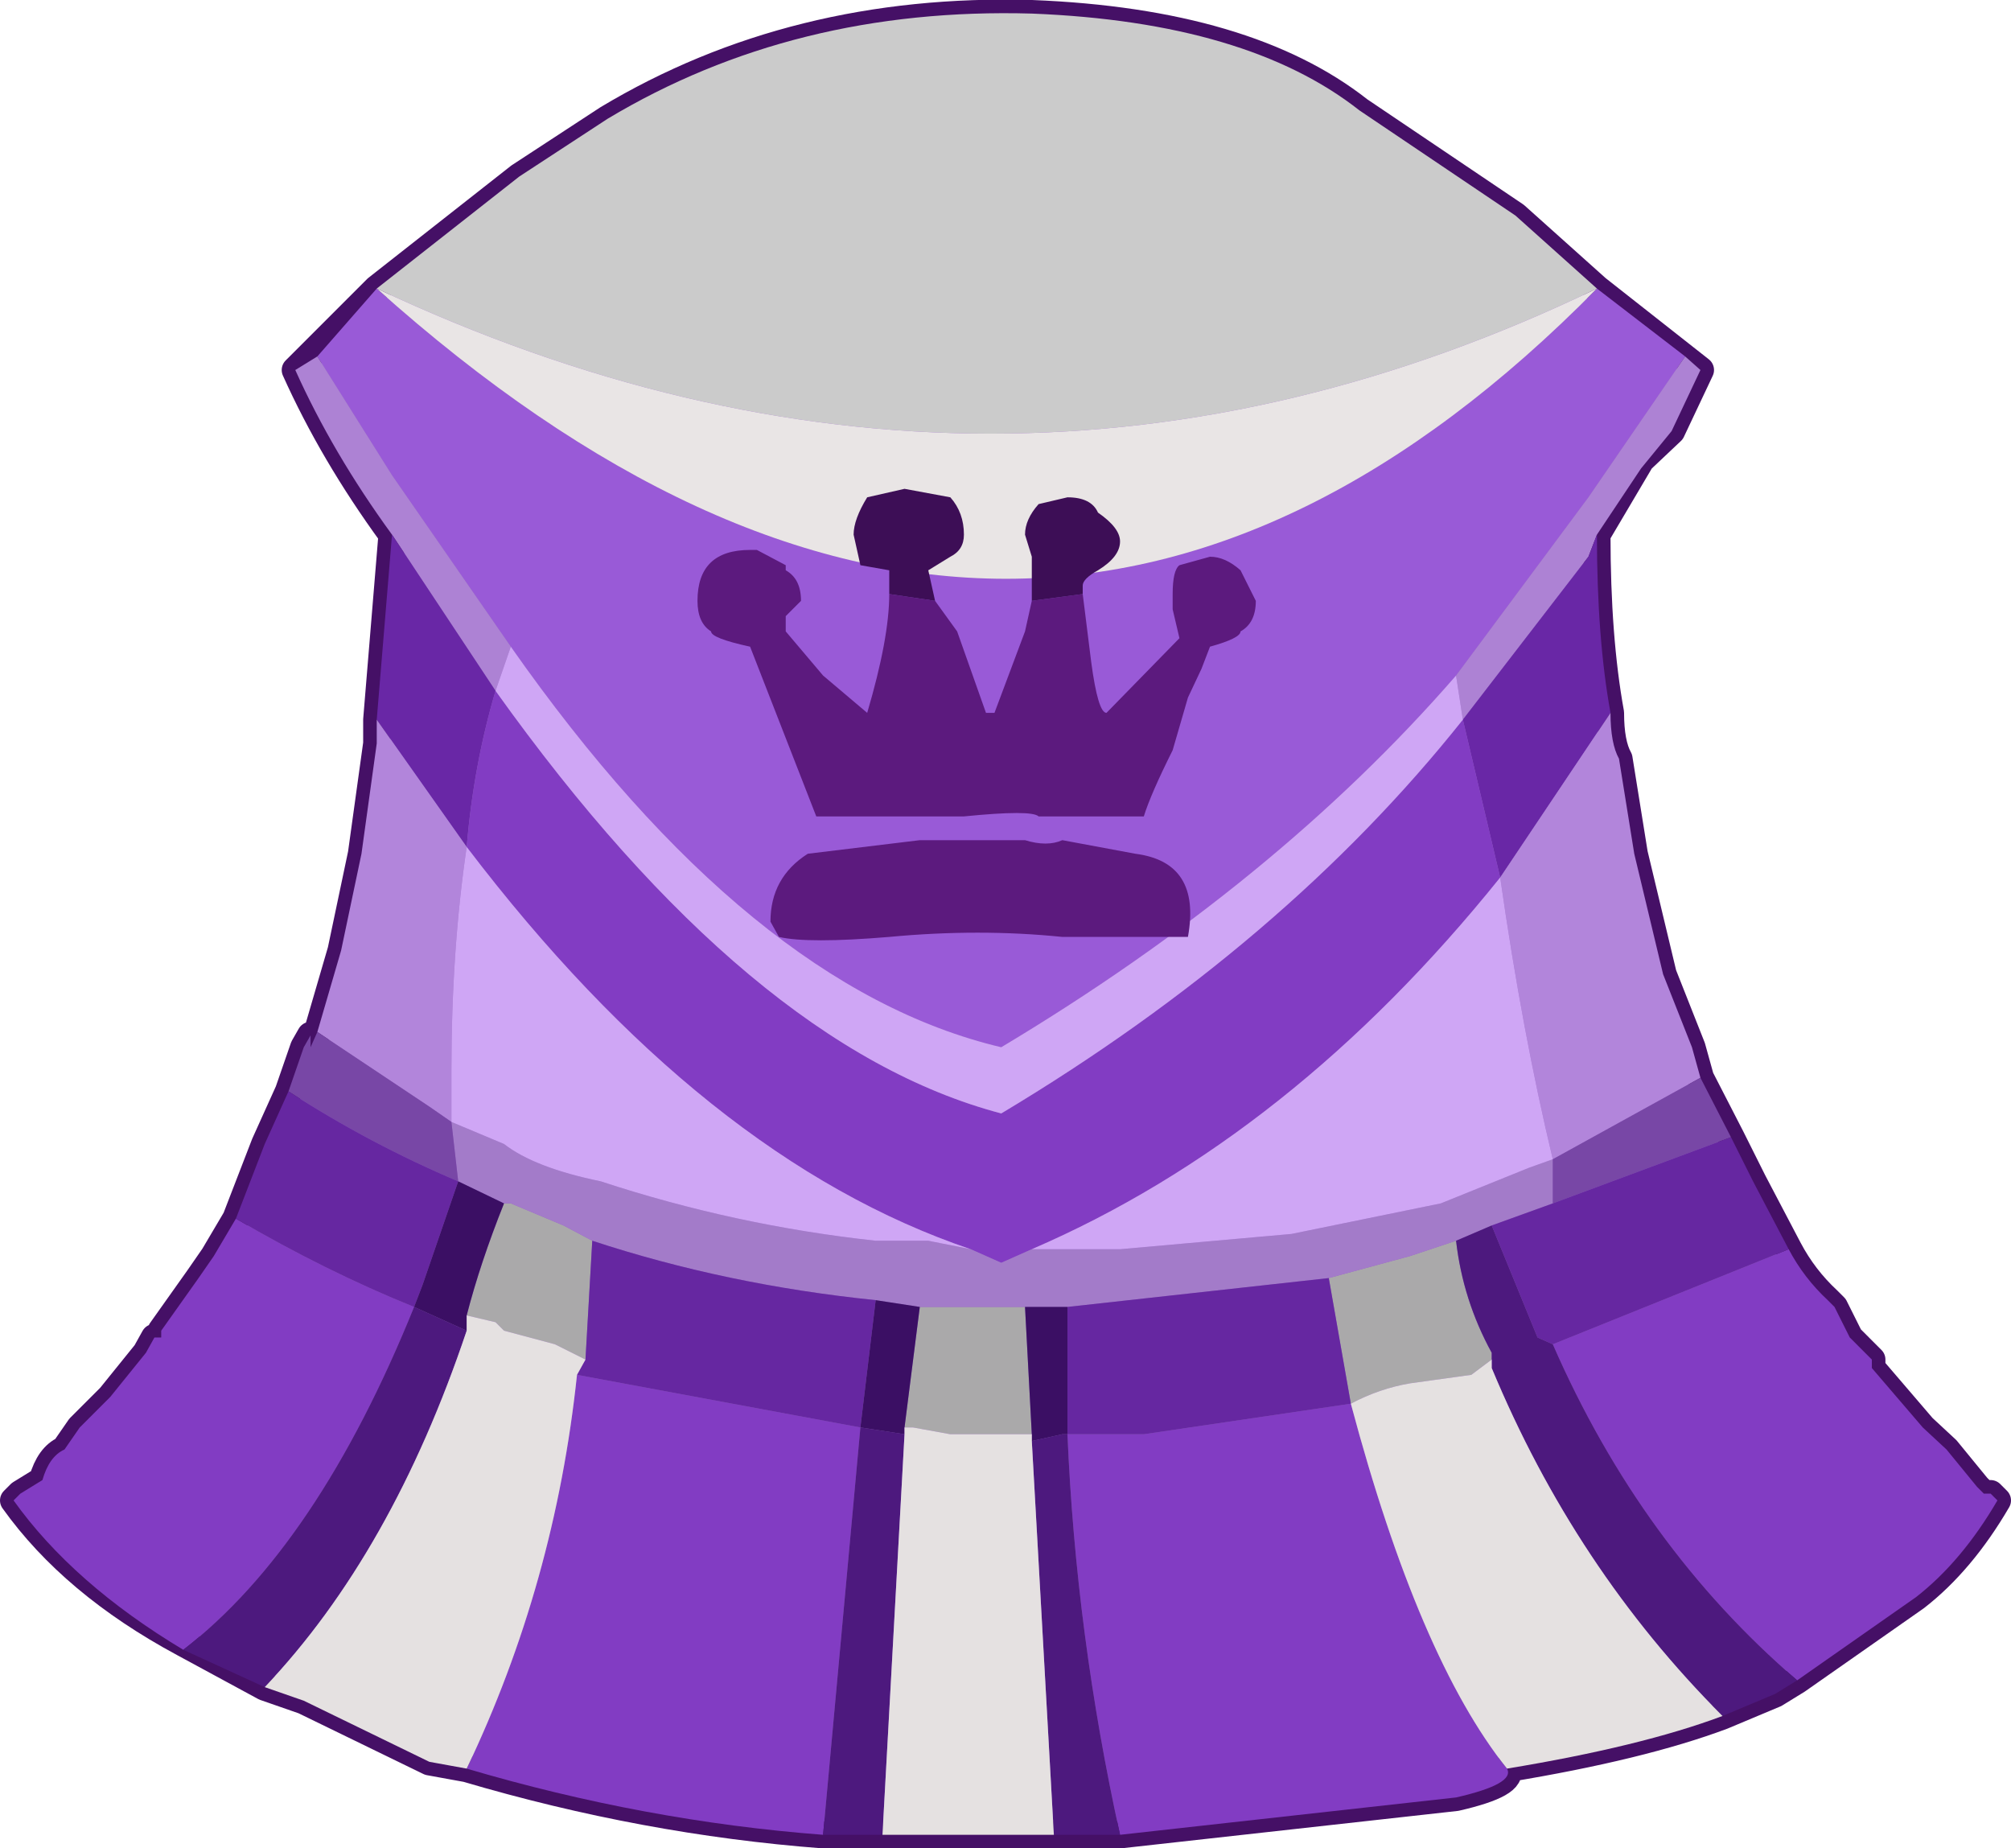 <?xml version="1.0" encoding="UTF-8" standalone="no"?>
<svg xmlns:xlink="http://www.w3.org/1999/xlink" height="54.45px" width="59.25px" xmlns="http://www.w3.org/2000/svg">
  <g transform="matrix(1.0, 0.0, 0.0, 1.0, -7.7, -10.2)">
    <path d="M56.05 23.75 L54.75 25.95 Q54.75 29.0 55.15 31.2 55.15 32.1 55.4 32.55 L55.85 35.35 56.7 38.9 57.55 41.05 57.8 41.95 58.7 43.7 59.35 45.0 60.4 47.0 Q60.85 47.85 61.55 48.5 L61.75 48.7 62.2 49.6 62.85 50.25 62.85 50.5 64.35 52.25 65.05 52.9 65.95 54.0 66.15 54.2 66.35 54.2 66.55 54.4 Q65.5 56.2 64.15 57.25 L60.65 59.7 60.0 60.1 58.45 60.75 Q56.05 61.65 52.1 62.3 52.35 62.75 50.6 63.15 L40.7 64.25 38.75 64.25 35.45 64.25 33.7 64.25 31.95 64.25 Q26.7 63.85 21.45 62.3 L20.35 62.1 16.65 60.3 15.5 59.9 13.1 58.6 Q9.85 56.85 8.1 54.4 L8.3 54.2 8.95 53.8 Q9.15 53.1 9.6 52.9 L10.05 52.25 10.95 51.35 12.0 50.05 12.25 49.6 12.45 49.6 12.45 49.4 13.55 47.85 14.0 47.2 14.65 46.1 15.5 43.9 16.2 42.35 16.65 41.05 16.85 40.7 16.85 41.05 17.05 40.6 17.75 38.2 18.35 35.35 18.8 32.1 18.8 31.4 19.25 25.95 Q17.5 23.55 16.4 21.1 L18.8 18.7 23.0 15.4 25.6 13.7 Q31.1 10.4 38.1 10.6 44.45 10.85 47.75 13.45 L52.35 16.55 54.75 18.7 57.8 21.1 56.95 22.9 56.05 23.75" fill="#9364bf" fill-rule="evenodd" stroke="none"/>
    <path d="M56.05 23.75 L54.75 25.95 Q54.75 29.0 55.15 31.2 55.15 32.1 55.4 32.55 L55.85 35.35 56.7 38.9 57.55 41.05 57.8 41.95 58.7 43.7 59.35 45.0 60.4 47.0 Q60.85 47.85 61.55 48.5 L61.75 48.7 62.2 49.6 62.85 50.25 62.85 50.5 64.35 52.25 65.05 52.9 65.95 54.0 66.15 54.2 66.35 54.2 66.55 54.4 Q65.5 56.2 64.15 57.25 L60.65 59.7 60.0 60.1 58.45 60.75 Q56.05 61.65 52.1 62.3 52.35 62.75 50.6 63.15 L40.7 64.25 38.75 64.25 35.45 64.25 33.7 64.25 31.95 64.25 Q26.7 63.85 21.45 62.3 L20.35 62.1 16.65 60.3 15.5 59.9 13.1 58.6 Q9.85 56.85 8.1 54.4 L8.3 54.2 8.95 53.8 Q9.15 53.1 9.6 52.9 L10.05 52.25 10.95 51.35 12.0 50.05 12.25 49.6 12.45 49.6 12.45 49.4 13.55 47.85 14.0 47.2 14.65 46.1 15.5 43.9 16.2 42.35 16.65 41.05 16.85 40.7 16.85 41.05 17.05 40.6 17.75 38.2 18.35 35.35 18.8 32.1 18.8 31.4 19.25 25.95 Q17.5 23.55 16.4 21.1 L18.8 18.7 23.0 15.4 25.6 13.7 Q31.1 10.4 38.1 10.6 44.45 10.85 47.75 13.45 L52.35 16.55 54.75 18.7 57.8 21.1 56.95 22.9 56.05 23.75 Z" fill="none" stroke="#451066" stroke-linecap="round" stroke-linejoin="round" stroke-width="0.8"/>
    <path d="M18.8 18.7 L23.0 15.4 25.6 13.7 Q31.1 10.4 38.1 10.6 44.45 10.85 47.75 13.45 L52.35 16.55 54.75 18.7 Q37.0 27.25 18.8 18.7" fill="#cbcbcb" fill-rule="evenodd" stroke="none"/>
    <path d="M54.75 18.7 L57.35 20.7 54.5 24.85 50.6 30.1 Q45.3 36.2 37.2 41.05 29.8 39.3 22.75 29.25 L19.25 24.2 17.05 20.7 18.8 18.7 Q37.9 35.8 54.75 18.7" fill="#995ad7" fill-rule="evenodd" stroke="none"/>
    <path d="M57.35 20.7 L57.8 21.1 56.95 22.9 56.05 24.0 54.75 25.95 54.5 26.6 50.8 31.4 50.6 30.1 54.5 24.85 57.35 20.7 M19.25 25.95 Q17.5 23.55 16.4 21.1 L17.05 20.7 19.25 24.2 22.75 29.25 22.3 30.55 19.25 25.95" fill="#ad82d4" fill-rule="evenodd" stroke="none"/>
    <path d="M54.75 25.95 Q54.75 29.0 55.15 31.2 L51.9 36.05 50.8 31.4 54.5 26.6 54.75 25.95 M18.8 31.4 L19.25 25.95 22.3 30.55 Q21.65 32.75 21.45 35.15 L18.8 31.4" fill="#6927a6" fill-rule="evenodd" stroke="none"/>
    <path d="M55.15 31.2 Q55.15 32.1 55.4 32.55 L55.85 35.35 56.7 38.9 57.55 41.05 57.8 41.95 53.45 44.35 Q52.55 40.6 51.9 36.05 L55.15 31.2 M17.05 40.6 L17.75 38.2 18.35 35.35 18.8 32.1 18.8 31.4 21.45 35.15 Q21.0 38.2 21.0 41.75 L21.0 43.25 20.35 42.8 17.05 40.6" fill="#b285db" fill-rule="evenodd" stroke="none"/>
    <path d="M60.4 47.0 Q60.85 47.85 61.55 48.5 L61.75 48.7 62.2 49.6 62.85 50.25 62.85 50.5 64.35 52.25 65.05 52.9 65.95 54.0 66.15 54.2 66.35 54.2 66.55 54.4 Q65.5 56.2 64.15 57.25 L60.65 59.7 Q56.05 55.75 53.45 49.8 L60.4 47.0 M52.1 62.3 Q52.35 62.75 50.6 63.15 L40.7 64.25 Q39.4 58.35 39.15 52.45 L39.6 52.45 41.4 52.45 47.5 51.55 Q49.5 59.05 52.1 62.3 M31.95 64.25 Q26.7 63.85 21.45 62.3 24.05 56.85 24.7 50.7 L33.05 52.25 31.95 64.25 M13.1 58.8 Q9.85 56.85 8.1 54.4 L8.3 54.2 8.95 53.8 Q9.15 53.1 9.6 52.9 L10.05 52.25 10.95 51.35 12.0 50.05 12.25 49.6 12.45 49.6 12.45 49.4 13.55 47.85 14.0 47.2 14.65 46.1 Q17.3 47.65 19.9 48.7 17.05 55.75 13.1 58.8 M50.8 31.4 L51.9 36.05 Q45.75 43.7 38.1 47.0 L37.2 47.4 36.3 47.0 Q28.45 44.35 21.45 35.15 21.65 32.75 22.3 30.55 29.8 41.05 37.2 43.0 45.55 38.0 50.8 31.4" fill="#823cc3" fill-rule="evenodd" stroke="none"/>
    <path d="M46.85 47.85 L49.25 47.2 50.6 46.75 Q50.8 48.5 51.65 50.05 L51.65 50.25 51.05 50.7 49.25 50.95 Q48.35 51.1 47.5 51.55 L46.85 47.85 M21.45 48.95 Q21.85 47.4 22.55 45.65 L22.75 45.65 24.3 46.3 25.15 46.75 24.95 50.25 24.05 49.8 22.55 49.4 22.3 49.15 21.45 48.95 M34.8 48.7 L35.9 48.7 37.9 48.7 38.1 52.45 37.65 52.45 35.7 52.45 34.6 52.25 34.35 52.25 34.8 48.7" fill="#aaa9aa" fill-rule="evenodd" stroke="none"/>
    <path d="M36.3 47.0 L37.2 47.4 38.1 47.0 40.7 47.0 45.75 46.55 50.15 45.65 52.75 44.6 53.45 44.35 53.45 45.65 51.65 46.3 50.6 46.75 49.25 47.2 46.85 47.85 39.15 48.7 38.75 48.7 37.9 48.7 35.9 48.7 34.8 48.7 33.5 48.5 Q29.1 48.05 25.15 46.75 L24.3 46.3 22.75 45.65 22.55 45.65 21.2 45.0 21.0 43.25 22.55 43.9 Q23.45 44.6 25.4 45.0 29.35 46.3 33.5 46.75 L35.05 46.75 36.3 47.0" fill="#a37bc9" fill-rule="evenodd" stroke="none"/>
    <path d="M50.8 31.4 Q45.55 38.0 37.2 43.0 29.8 41.05 22.3 30.55 L22.75 29.25 Q29.8 39.3 37.2 41.05 45.3 36.2 50.6 30.1 L50.8 31.4 M21.45 35.15 Q28.45 44.35 36.3 47.0 L35.05 46.75 33.5 46.75 Q29.35 46.3 25.4 45.0 23.45 44.6 22.55 43.9 L21.0 43.25 21.0 41.75 Q21.0 38.2 21.45 35.15 M38.1 47.0 Q45.75 43.7 51.9 36.05 52.55 40.6 53.45 44.35 L52.75 44.6 50.15 45.65 45.75 46.55 40.7 47.0 38.1 47.0" fill="#cfa6f5" fill-rule="evenodd" stroke="none"/>
    <path d="M57.8 41.95 L58.7 43.7 53.45 45.65 53.45 44.35 57.8 41.95 M16.2 42.35 L16.65 41.05 16.85 40.7 16.85 41.05 17.05 40.6 20.35 42.8 21.0 43.25 21.2 45.0 Q18.6 43.9 16.2 42.35" fill="#7847a6" fill-rule="evenodd" stroke="none"/>
    <path d="M58.7 43.7 L59.35 45.0 60.4 47.0 53.45 49.8 53.0 49.6 51.65 46.3 53.45 45.65 58.7 43.7 M14.65 46.1 L15.5 43.9 16.2 42.35 Q18.6 43.9 21.2 45.0 L20.15 48.05 19.9 48.7 Q17.3 47.65 14.65 46.1 M46.85 47.85 L47.5 51.55 41.4 52.45 39.6 52.45 39.15 52.45 39.15 48.7 46.85 47.85 M24.95 50.25 L25.15 46.75 Q29.1 48.05 33.5 48.5 L33.05 52.25 24.7 50.7 24.95 50.25" fill="#6627a1" fill-rule="evenodd" stroke="none"/>
    <path d="M60.65 59.7 L60.0 60.1 58.45 60.75 Q54.1 56.4 51.65 50.5 L51.65 50.25 51.65 50.05 Q50.8 48.5 50.6 46.75 L51.65 46.3 53.0 49.6 53.45 49.8 Q56.05 55.75 60.65 59.7 M40.7 64.25 L38.75 64.25 38.1 52.65 39.0 52.45 39.15 52.45 Q39.4 58.35 40.7 64.25 M33.7 64.25 L31.95 64.25 33.05 52.25 34.35 52.45 33.7 64.25 M15.5 59.9 L13.1 58.8 Q17.05 55.75 19.9 48.7 L21.45 49.4 Q19.25 55.95 15.5 59.9" fill="#4d197e" fill-rule="evenodd" stroke="none"/>
    <path d="M19.9 48.7 L20.15 48.05 21.2 45.0 22.55 45.65 Q21.85 47.4 21.45 48.95 L21.45 49.4 19.9 48.7 M33.5 48.5 L34.8 48.7 34.35 52.25 34.35 52.45 33.05 52.25 33.5 48.5 M37.9 48.7 L38.75 48.7 39.15 48.7 39.15 52.45 39.0 52.45 38.1 52.65 38.1 52.45 37.9 48.7" fill="#3b0f64" fill-rule="evenodd" stroke="none"/>
    <path d="M58.45 60.75 Q56.05 61.65 52.1 62.3 49.5 59.05 47.5 51.55 48.35 51.1 49.25 50.95 L51.05 50.7 51.65 50.25 51.65 50.5 Q54.1 56.4 58.45 60.75 M38.75 64.25 L35.45 64.25 33.7 64.25 34.35 52.45 34.35 52.25 34.6 52.25 35.7 52.45 37.65 52.45 38.1 52.45 38.1 52.65 38.75 64.25 M21.45 62.3 L20.35 62.1 16.65 60.3 15.5 59.9 Q19.25 55.95 21.45 49.4 L21.45 48.95 22.3 49.15 22.55 49.4 24.05 49.8 24.95 50.25 24.7 50.7 Q24.05 56.85 21.45 62.3" fill="#e5e1e1" fill-rule="evenodd" stroke="none"/>
    <path d="M18.8 18.7 Q37.0 27.25 54.75 18.7 37.9 35.8 18.8 18.7" fill="#e9e5e5" fill-rule="evenodd" stroke="none"/>
    <path d="M39.6 27.7 L39.85 29.7 Q40.05 31.2 40.3 31.2 L42.45 29.0 42.25 28.15 42.25 27.7 Q42.25 27.0 42.45 26.85 L43.35 26.6 Q43.8 26.6 44.25 27.0 L44.7 27.9 Q44.7 28.55 44.25 28.8 44.25 29.0 43.35 29.25 L43.1 29.9 42.7 30.75 42.25 32.3 Q41.6 33.6 41.4 34.25 L41.15 34.25 39.6 34.25 38.3 34.25 Q38.1 34.05 36.1 34.25 L33.9 34.25 31.75 34.25 29.8 29.25 Q28.65 29.0 28.65 28.8 28.25 28.55 28.25 27.9 28.25 26.4 29.8 26.4 L30.0 26.4 30.85 26.85 30.85 27.0 Q31.3 27.25 31.3 27.9 L30.85 28.35 30.85 28.8 31.95 30.1 33.25 31.2 Q33.9 29.0 33.9 27.7 L35.25 27.9 35.9 28.8 36.75 31.2 37.0 31.2 37.9 28.8 38.1 27.9 39.6 27.7 M42.7 37.8 L39.0 37.8 Q36.55 37.55 33.9 37.8 31.5 38.0 30.65 37.8 L30.4 37.35 Q30.4 36.05 31.5 35.35 L34.8 34.95 37.9 34.95 Q38.55 35.15 39.0 34.95 L41.15 35.35 Q43.1 35.6 42.7 37.8" fill="#5c1a7e" fill-rule="evenodd" stroke="none"/>
    <path d="M33.9 27.7 L33.9 27.0 33.05 26.85 32.85 25.95 Q32.85 25.5 33.25 24.85 L34.35 24.6 35.7 24.85 Q36.1 25.3 36.1 25.95 36.1 26.4 35.7 26.6 L35.05 27.0 35.25 27.9 33.9 27.7 M38.1 27.9 L38.1 27.0 38.1 26.6 37.9 25.95 Q37.9 25.5 38.3 25.05 L39.15 24.85 Q39.85 24.85 40.05 25.3 40.7 25.75 40.7 26.15 40.7 26.6 40.05 27.0 39.6 27.25 39.6 27.45 L39.6 27.7 38.1 27.9" fill="#3d0e56" fill-rule="evenodd" stroke="none"/>
  </g>
</svg>
